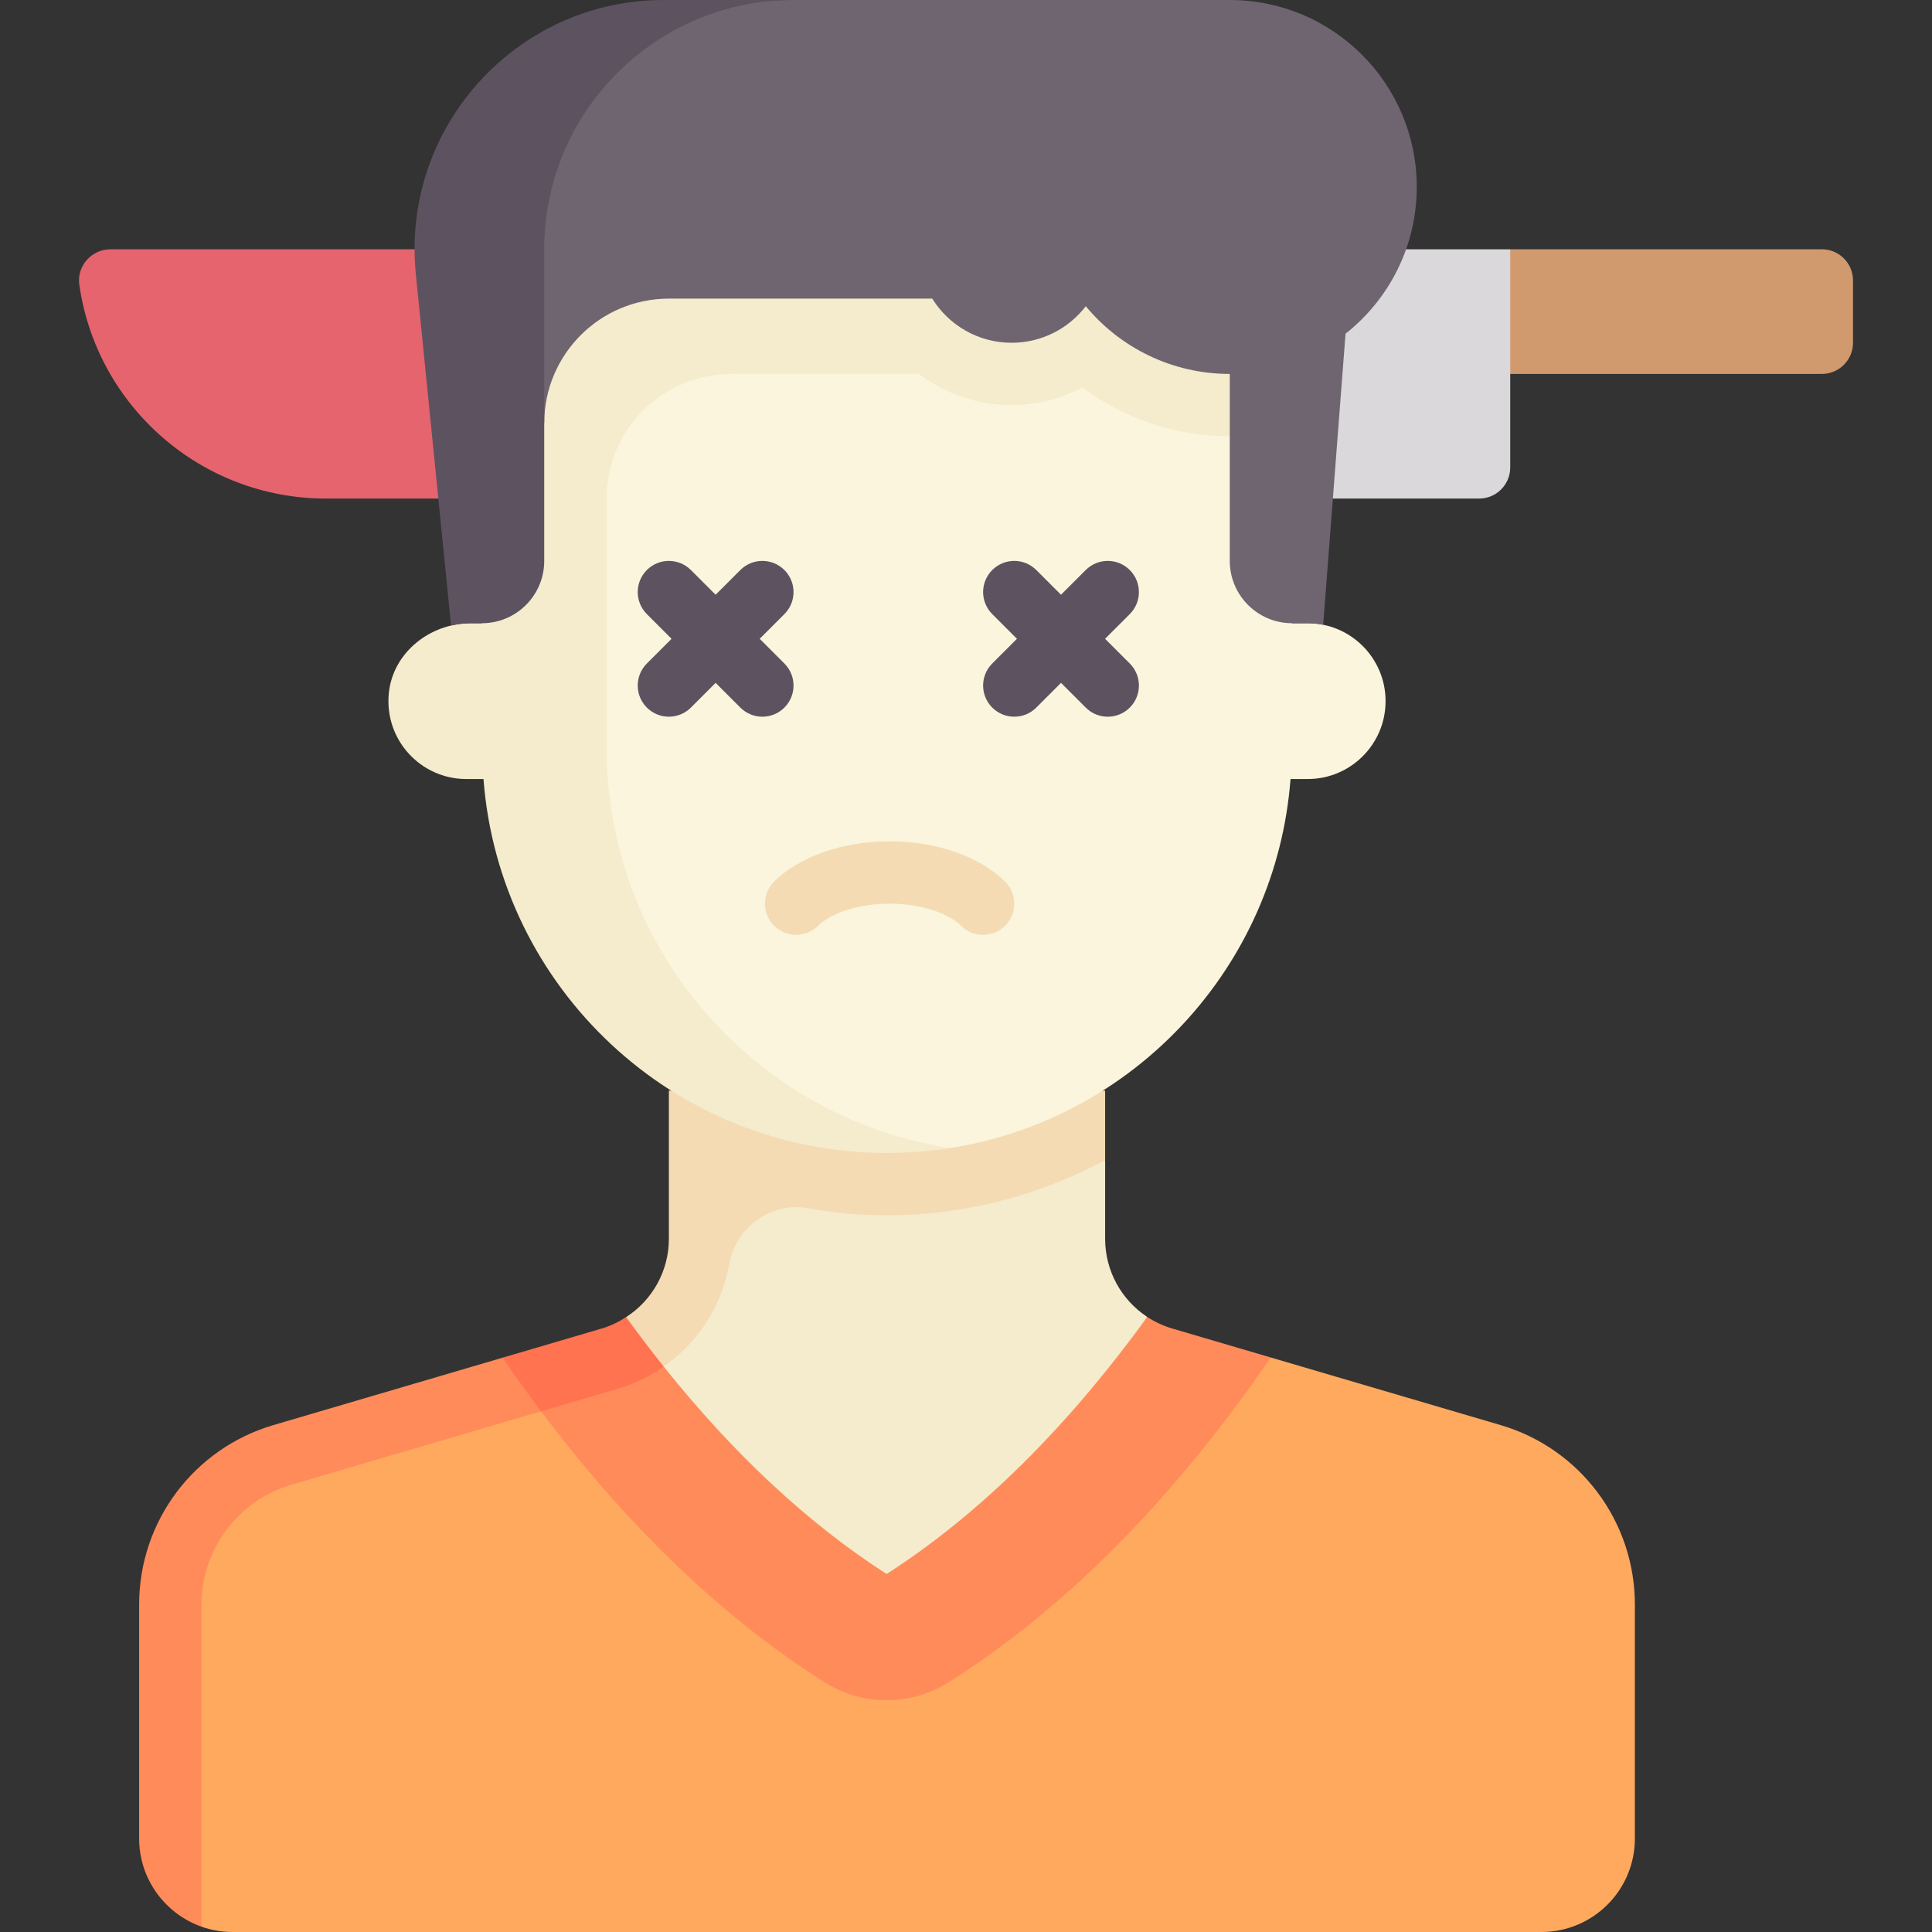 <svg id="Capa_1" enable-background="new 0 0 512 512" height="512" viewBox="0 0 512 512" width="512" xmlns="http://www.w3.org/2000/svg"><rect x="0" y="0" width="512" height="512" fill="#333333" stroke="none"/><g><g><g><path d="m482.807 99.097h-82.581l-16.516-16.516 16.516-16.516h82.581c4.561 0 8.258 3.697 8.258 8.258v16.516c0 4.561-3.698 8.258-8.258 8.258z" fill="#d19a6e"/></g></g><g><g><path d="m29.263 66.065c-5.002 0-8.95 4.435-8.246 9.387 4.558 32.04 32.103 56.677 65.403 56.677h57.806v-66.064z" fill="#e5646e"/></g></g><g><g><path d="m301.129 132.129h90.839c4.561 0 8.258-3.697 8.258-8.258v-57.806h-99.097z" fill="#dad8db"/></g></g><path d="m292.871 328.301v-20.841l-109.087-18.428v39.269c0 10.99-7.24 27.691-17.784 30.792l95 94.907 43.029-105c-6.833-4.495-11.158-12.205-11.158-20.699z" fill="#f5ebcd"/><g><g><path d="m177.258 289.032v39.269c0 8.553-4.403 16.286-11.332 20.745l2.011 10.047 7.935 3.041c8.99-6.223 15.317-15.831 17.267-26.698.856-4.768 3.314-9.094 7.223-11.955 3.888-2.845 8.764-4.17 13.505-3.316 6.896 1.242 13.977 1.899 21.197 1.899 20.782 0 40.457-5.337 57.806-14.604v-18.428z" fill="#f4dbb3"/></g></g><path d="m397.691 377.668-60.916-17.916s-66.19 54.376-94.105 72.056c-2.375 1.505-5.042 2.257-7.71 2.257s-5.336-.752-7.71-2.257c-25.896-16.404-50.098-39.848-72.302-69.843l-103.948 33.702-7 91.559 9.387 23.364c2.583.913 5.363 1.41 8.259 1.41h346.839c13.682 0 24.774-11.092 24.774-24.774v-62.023c-.001-21.98-14.481-41.333-35.568-47.535z" fill="#ffa95f"/><g><g><path d="m346.549 165.161h-4.129v-90.838h-197.92l.417 132.129c4.23 55.419 33.645 98.048 90.147 98.048 5.679 0 11.254.607 16.693-.243 48.674-7.607 86.44-47.957 90.245-97.805h4.546c11.402 0 20.645-9.243 20.645-20.645.001-11.403-9.242-20.646-20.644-20.646z" fill="#faf5dc"/></g></g><g><g><path d="m127.71 74.323v90.839h-2.95c-10.799-.001-20.641 7.77-21.717 18.515-1.238 12.358 8.433 22.775 20.538 22.775h4.546c4.23 55.419 50.435 99.097 106.938 99.097 5.649 0 11.282-.45 16.693-1.291-51.454-7.941-91.015-52.387-91.015-106.064v-66.065c0-18.243 14.789-33.032 33.032-33.032h49.775c6.877 5.121 15.314 8.258 24.547 8.258 6.781 0 13.084-1.791 18.728-4.687 10.937 8.101 24.417 12.945 39.078 12.945 5.714 0 11.228-.801 16.516-2.165v-39.125z" fill="#f5ebcd"/></g></g><path d="m375.452 49.548c0-27.364-22.184-49.548-49.549-49.548h-115.612c-50.874 0-85.513 23.109-81.624 62l15.559 50.171c0-18.243 14.789-33.032 33.032-33.032h69.798c4.373 7.022 12.159 11.699 21.041 11.699 8.004 0 15.117-3.799 19.646-9.688 9.088 10.962 22.808 17.946 38.16 17.946l-.001 49.548c0 9.122 7.395 16.517 16.516 16.517h4.13c2.233 0 4.108.401 4.108.401l5.924-77.12c11.489-9.073 18.872-23.117 18.872-38.894z" fill="#6f6571"/><g><g><path d="m260.532 247.742c-2.097 0-4.194-.79-5.798-2.379-2.75-2.714-9.371-5.879-18.976-5.879-9.613 0-16.226 3.165-18.968 5.875-3.25 3.202-8.476 3.177-11.677-.073-3.21-3.242-3.177-8.472.065-11.677 6.75-6.661 18.177-10.641 30.581-10.641 12.387 0 23.823 3.976 30.573 10.637 3.25 3.202 3.282 8.431.081 11.677-1.614 1.637-3.752 2.46-5.881 2.46z" fill="#f4dbb3"/></g></g><g><g><path d="m207.871 151.065c-3.226-3.226-8.452-3.226-11.677 0l-6.548 6.548-6.548-6.548c-3.226-3.226-8.452-3.226-11.677 0-3.226 3.226-3.226 8.452 0 11.677l6.548 6.548-6.548 6.548c-3.226 3.226-3.226 8.452 0 11.677 1.613 1.613 3.726 2.419 5.839 2.419s4.226-.806 5.839-2.419l6.548-6.548 6.548 6.548c1.613 1.613 3.726 2.419 5.839 2.419s4.226-.806 5.839-2.419c3.226-3.226 3.226-8.452 0-11.677l-6.548-6.548 6.548-6.548c3.224-3.226 3.224-8.452-.002-11.677z" fill="#5d5360"/></g></g><g><g><path d="m292.855 169.29 6.548-6.548c3.226-3.226 3.226-8.452 0-11.677-3.226-3.226-8.452-3.226-11.677 0l-6.548 6.548-6.548-6.548c-3.226-3.226-8.452-3.226-11.677 0-3.226 3.226-3.226 8.452 0 11.677l6.548 6.548-6.548 6.548c-3.226 3.226-3.226 8.452 0 11.677 1.613 1.613 3.726 2.419 5.839 2.419s4.226-.806 5.839-2.419l6.548-6.548 6.548 6.548c1.613 1.613 3.726 2.419 5.839 2.419s4.226-.806 5.839-2.419c3.226-3.226 3.226-8.452 0-11.677z" fill="#5d5360"/></g></g><path d="m310.655 352.069c-2.395-.705-4.618-1.747-6.626-3.069-21.306 29.434-44.456 52.302-69.069 68.133-20.811-13.385-40.593-31.83-59.087-54.999l-42.699-2.33-60.735 17.863c-21.087 6.202-35.568 25.555-35.568 47.535v62.023c0 10.771 6.916 19.949 16.516 23.363v-85.387c0-14.548 9.75-27.581 23.71-31.686l66.289-19.5c22.972 30.57 48.112 54.696 75.017 71.738 4.976 3.157 10.702 4.827 16.557 4.827s11.581-1.669 16.548-4.823c30.959-19.607 59.589-48.594 85.267-86.007z" fill="#ff8b5a"/><g><g><path d="m165.927 349.047c-1.971 1.277-4.113 2.334-6.452 3.022l-26.301 7.735c3.355 4.887 6.766 9.612 10.221 14.209l20.743-6.102c4.307-1.267 8.174-3.29 11.736-5.777-3.393-4.245-6.644-8.526-9.947-13.087z" fill="#ff7350"/></g></g><g><g><path d="m210.291 0h-34.355c-39.085 0-69.625 33.747-65.736 72.638l9.336 93.138s2.569-.615 5.225-.615h2.949c9.121 0 16.516-7.394 16.516-16.516l.001-41.291v-41.29c-.001-36.486 29.577-66.064 66.064-66.064z" fill="#5d5360"/></g></g></g></svg>